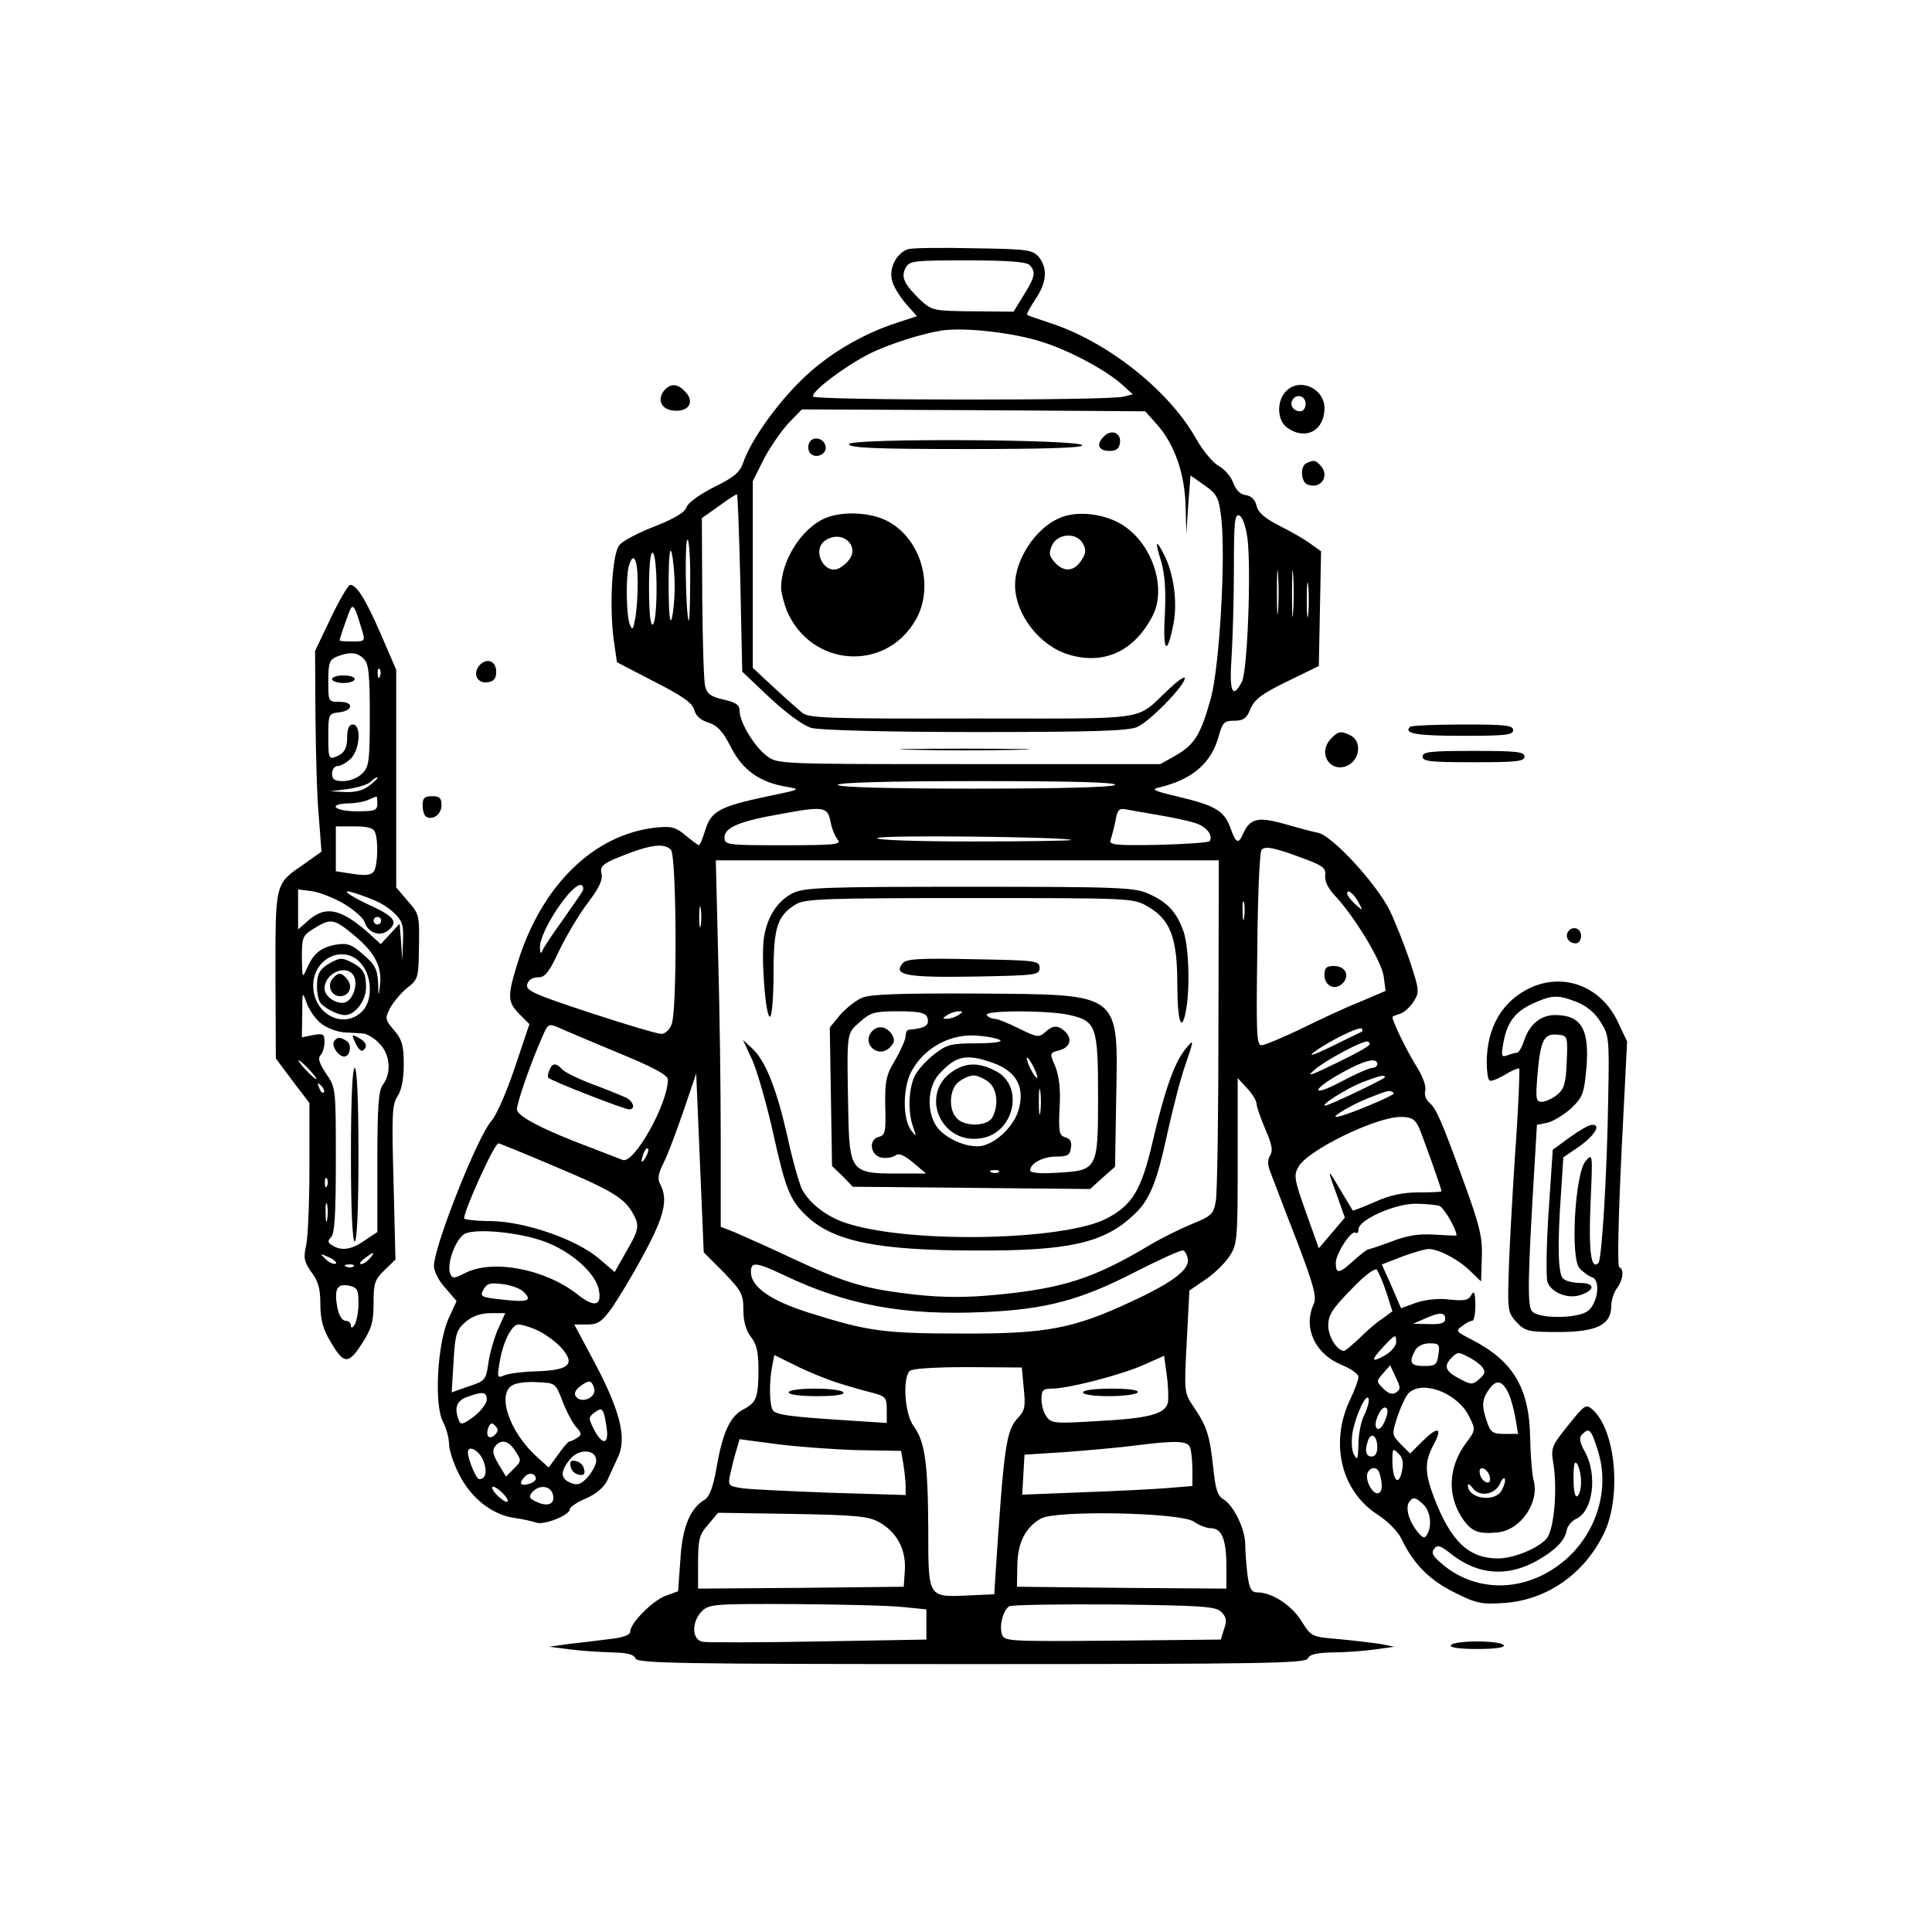<?xml version="1.0" standalone="no"?>
<!DOCTYPE svg PUBLIC "-//W3C//DTD SVG 20010904//EN"
 "http://www.w3.org/TR/2001/REC-SVG-20010904/DTD/svg10.dtd">
<svg version="1.0" xmlns="http://www.w3.org/2000/svg"
 width="512pt" height="512pt" viewBox="0 0 512 512"
 preserveAspectRatio="xMidYMid meet">
<g transform="translate(0,512) scale(0.1,-0.1)"
fill="currentColor" stroke="none">
<path d="M2408 4460 c-30 -8 -53 -49 -44 -83 3 -15 20 -42 36 -61 l30 -34 -52
-17 c-93 -30 -186 -85 -253 -151 -69 -67 -136 -163 -155 -219 -9 -26 -23 -39
-76 -65 -38 -19 -69 -41 -74 -53 -5 -15 -32 -31 -85 -52 -42 -16 -84 -38 -93
-49 -20 -21 -28 -166 -15 -256 l8 -55 100 -52 c75 -38 101 -57 105 -75 4 -15
17 -27 38 -33 24 -8 38 -24 59 -65 31 -61 76 -93 147 -105 40 -7 38 -7 -53
-26 -123 -26 -147 -39 -162 -89 -7 -22 -14 -40 -17 -40 -2 0 -18 12 -35 26
-26 22 -38 25 -77 21 -166 -17 -306 -154 -369 -361 -27 -88 -26 -101 6 -134
l26 -26 -39 -116 c-21 -63 -49 -127 -62 -141 -37 -42 -152 -332 -152 -384 0
-14 13 -40 30 -58 l30 -35 -22 -48 c-29 -67 -38 -226 -14 -272 9 -17 16 -44
16 -59 0 -15 12 -52 27 -81 32 -63 88 -107 148 -115 22 -3 47 -9 56 -12 20 -8
89 20 89 35 0 6 19 19 43 29 27 12 47 29 56 47 7 16 20 43 28 61 26 53 6 129
-73 274 l-42 79 34 0 c29 0 39 7 67 46 17 25 56 89 84 142 53 98 64 143 43
183 -8 14 -6 28 8 56 11 21 34 83 53 138 l34 100 10 -237 10 -237 53 -53 c47
-49 52 -58 52 -99 0 -31 7 -55 20 -72 15 -19 20 -40 20 -85 0 -75 -5 -89 -40
-107 -35 -18 -55 -61 -71 -154 -9 -51 -18 -76 -31 -85 -40 -24 -60 -74 -65
-160 l-6 -83 -33 -12 c-35 -13 -94 -73 -94 -95 0 -9 -19 -16 -57 -20 -32 -4
-80 -10 -108 -13 l-50 -7 55 -7 c30 -4 80 -7 111 -8 41 -1 59 -5 63 -16 5 -13
113 -15 891 -15 778 0 886 2 891 15 5 11 23 15 68 16 33 0 84 4 111 8 l50 7
-35 7 c-19 3 -69 9 -110 13 -75 6 -75 7 -101 48 -26 42 -78 76 -117 76 -15 0
-21 9 -26 46 -3 26 -6 62 -6 81 0 40 -30 103 -58 120 -16 9 -21 28 -27 85 -9
84 -17 109 -52 160 -25 37 -25 39 -18 173 l7 135 41 28 c23 15 52 43 64 61 22
33 23 42 23 254 l0 220 25 -27 c14 -15 25 -33 25 -41 0 -8 11 -38 23 -67 18
-41 21 -57 13 -70 -8 -13 -7 -26 3 -50 7 -18 37 -98 68 -177 46 -121 53 -149
44 -168 -28 -62 4 -131 74 -160 25 -10 45 -24 45 -32 0 -8 -10 -35 -22 -60
-54 -113 -25 -240 70 -303 30 -19 58 -48 67 -68 31 -65 75 -109 141 -141 58
-29 71 -31 131 -27 113 8 211 77 263 183 48 98 32 274 -29 329 -18 16 -21 14
-65 -41 -44 -54 -46 -61 -40 -98 12 -68 3 -177 -17 -202 -22 -26 -87 -53 -129
-53 -78 0 -125 45 -170 162 -25 67 -25 94 0 141 24 45 10 48 -32 6 l-31 -31
-25 25 c-24 25 -24 25 -8 75 10 28 23 56 31 62 40 33 130 -4 159 -65 17 -34
16 -36 -8 -68 -49 -65 -52 -143 -7 -206 22 -30 40 -37 90 -32 61 6 112 80 95
139 -4 15 -8 65 -9 112 -2 132 -45 204 -157 261 -39 20 -41 22 -23 35 10 8 22
14 27 14 4 0 8 19 8 43 -1 32 -3 38 -11 25 -7 -14 -19 -16 -57 -12 -29 4 -63
0 -88 -8 l-41 -15 -25 58 -26 58 54 21 c30 11 61 20 70 20 26 0 78 -27 109
-57 l30 -29 2 63 c2 53 -5 83 -46 196 -62 171 -75 199 -93 215 -9 7 -14 21
-11 32 3 12 -7 39 -25 67 -24 39 -62 116 -62 128 0 1 9 5 19 8 10 2 27 17 36
31 17 26 17 30 -8 107 -15 44 -39 105 -54 136 -35 71 -153 199 -190 206 -16 3
-56 14 -91 24 -68 19 -89 14 -107 -25 -13 -30 -19 -28 -34 13 -16 46 -40 60
-136 83 -71 17 -77 20 -50 26 86 21 136 65 155 136 10 35 14 40 41 40 24 0 33
6 43 32 11 25 31 40 97 72 l84 41 3 152 3 152 -28 20 c-16 12 -53 33 -83 48
-39 20 -56 35 -60 53 -4 16 -14 26 -29 28 -15 2 -26 14 -33 33 -6 16 -23 36
-38 44 -15 8 -42 40 -60 72 -73 130 -237 259 -390 308 -30 10 -57 19 -58 21
-2 1 8 20 22 41 30 44 33 82 9 112 -17 19 -30 21 -170 23 -84 2 -163 1 -175
-2z m320 -42 c18 -18 15 -32 -15 -80 l-27 -44 -108 1 c-105 1 -108 2 -139 30
-43 42 -52 61 -39 85 10 19 21 20 163 20 106 0 157 -4 165 -12z m30 -203 c78
-24 177 -78 220 -118 l24 -22 -24 -6 c-37 -11 -816 -10 -823 0 -7 12 83 80
150 114 51 25 135 52 190 61 60 9 187 -5 263 -29z m309 -221 c46 -52 73 -130
75 -217 l2 -72 5 78 6 77 37 -26 c33 -23 38 -33 44 -83 13 -101 -4 -397 -27
-481 -27 -97 -43 -123 -93 -152 l-41 -23 -507 0 c-498 0 -507 0 -535 21 -33
24 -73 90 -73 120 0 16 -9 22 -42 30 -33 7 -44 15 -49 34 -4 14 -7 120 -8 236
l-1 211 44 31 c24 18 46 32 49 32 2 0 6 -106 9 -235 l5 -235 74 -70 c44 -41
88 -73 109 -79 20 -6 200 -11 432 -11 316 0 405 3 431 13 33 14 127 110 127
130 0 6 -19 -7 -42 -29 -93 -86 -37 -78 -520 -78 -387 -1 -434 1 -452 15 -12
10 -46 40 -76 68 l-55 51 0 247 0 248 29 58 c16 31 46 74 65 95 l36 37 455 -2
455 -3 32 -36z m239 -301 c10 -82 0 -354 -15 -380 -25 -48 -34 -26 -27 69 3
50 6 155 6 234 0 121 2 142 14 138 9 -4 17 -27 22 -61z m-1477 -115 c0 -62 -2
-108 -4 -103 -8 23 -11 215 -3 215 4 0 8 -51 7 -112z m-41 -13 c0 -33 -4 -71
-8 -85 -5 -16 -8 19 -8 90 0 73 3 104 8 85 4 -16 8 -57 8 -90z m-48 -5 c0 -49
-4 -92 -10 -95 -6 -4 -10 30 -10 95 0 65 4 99 10 95 6 -3 10 -46 10 -95z m-50
16 c0 -35 -3 -78 -7 -97 -5 -28 -7 -30 -14 -14 -9 24 -11 121 -3 153 12 43 24
22 24 -42z m1697 -73 c-2 -27 -3 -5 -3 47 0 52 1 74 3 48 2 -27 2 -69 0 -95z
m40 -5 c-2 -29 -3 -8 -3 47 0 55 1 79 3 53 2 -26 2 -71 0 -100z m40 -5 c-2
-21 -4 -4 -4 37 0 41 2 58 4 38 2 -21 2 -55 0 -75z m-512 -453 c-4 -6 -138
-10 -371 -10 -236 0 -364 4 -364 10 0 6 130 10 371 10 244 0 368 -3 364 -10z
m-754 -97 c3 -18 12 -40 19 -48 11 -13 -6 -15 -144 -15 -151 0 -156 1 -156 21
0 26 40 43 150 62 113 21 123 19 131 -20z m869 17 c36 -6 79 -15 97 -21 30 -9
48 -32 39 -48 -3 -4 -64 -8 -137 -10 -113 -2 -131 0 -126 13 3 8 9 31 13 50 5
30 10 35 28 31 11 -2 50 -9 86 -15z m-231 -66 c2 -2 -114 -4 -258 -4 -161 0
-260 4 -256 9 5 9 504 3 514 -5z m-1061 -26 c15 -15 17 -424 2 -462 -5 -14
-17 -26 -27 -26 -10 0 -95 25 -189 56 -149 49 -171 59 -167 75 3 12 14 19 29
19 19 0 29 13 57 73 19 39 53 96 76 126 29 38 39 60 35 76 -4 17 2 24 33 38
91 38 131 45 151 25z m1687 -27 c42 -16 49 -23 47 -41 -2 -14 7 -34 26 -54 51
-54 124 -174 129 -214 l5 -38 -68 -29 c-38 -15 -109 -48 -157 -72 -49 -23 -95
-43 -104 -43 -13 0 -14 32 -11 253 1 138 6 257 11 264 8 13 38 6 122 -26z
m-236 -433 c0 -238 -3 -450 -7 -471 -6 -35 -12 -40 -64 -61 -31 -13 -80 -37
-110 -55 -149 -89 -230 -115 -404 -132 -83 -8 -141 -8 -218 0 -131 15 -182 29
-326 96 -63 30 -132 60 -152 69 l-38 15 0 238 c0 131 -3 349 -7 486 l-6 247
666 0 667 0 -1 -432z m-1686 349 c-4 -7 -28 -41 -53 -77 -26 -36 -50 -72 -53
-80 -3 -9 -6 -6 -6 9 -2 43 89 178 111 165 4 -3 5 -11 1 -17z m2058 -30 c12
-22 12 -22 -10 -3 -11 11 -21 23 -21 28 0 14 19 -1 31 -25z m-304 -39 c-2 -13
-4 -5 -4 17 -1 22 1 32 4 23 2 -10 2 -28 0 -40z m-1440 -20 c-2 -13 -4 -3 -4
22 0 25 2 35 4 23 2 -13 2 -33 0 -45z m-219 -338 c93 -38 132 -59 132 -71 0
-64 -90 -225 -120 -213 -8 3 -44 17 -80 31 -129 48 -200 85 -200 103 0 18 36
122 67 192 15 35 17 36 43 25 15 -7 86 -37 158 -67z m1967 54 c-5 -2 -41 -20
-80 -39 -39 -19 -59 -26 -45 -15 36 28 122 71 129 64 3 -4 2 -8 -4 -10z m25
-31 c0 -5 -40 -27 -88 -50 -72 -35 -82 -38 -57 -17 28 24 121 74 138 74 4 0 7
-3 7 -7z m20 -53 c0 -5 -6 -10 -13 -10 -8 0 -44 -16 -82 -36 -82 -44 -82 -23
1 23 59 33 94 42 94 23z m20 -35 c0 -4 -148 -75 -158 -75 -15 0 56 45 96 61
50 19 62 22 62 14z m24 -42 c5 -5 -134 -63 -153 -63 -14 0 46 35 88 51 53 21
55 21 65 12z m66 -90 c11 -26 60 -162 60 -170 0 -2 -27 -3 -60 -3 -42 0 -76
-7 -116 -25 -32 -14 -58 -24 -59 -23 -1 2 -17 28 -35 58 -34 58 -34 56 -4 -26
l18 -51 -35 -41 -34 -40 -34 95 c-31 87 -33 98 -20 121 25 44 203 131 270 132
29 0 38 -5 49 -27z m-2283 -107 c145 -61 180 -82 202 -125 16 -29 14 -41 -20
-99 l-30 -53 -41 35 c-59 51 -194 98 -285 100 -40 0 -73 4 -73 7 0 22 80 199
91 199 3 0 74 -29 156 -64z m234 27 c-12 -20 -14 -14 -5 12 4 9 9 14 11 11 3
-2 0 -13 -6 -23z m2104 -129 c12 -5 45 -62 45 -78 0 -1 -26 0 -57 2 -43 3 -73
-2 -115 -18 -32 -12 -60 -21 -62 -21 -3 0 -20 -13 -38 -29 -39 -36 -48 -37
-48 -7 0 26 43 90 53 80 4 -3 7 1 7 9 0 25 96 68 151 68 26 0 55 -3 64 -6z
m-2370 -95 c67 -25 130 -80 141 -123 11 -47 -10 -53 -56 -16 -85 67 -225 94
-298 56 -30 -15 -33 -15 -39 -1 -10 27 16 95 40 106 34 14 145 3 212 -22z
m1703 -46 c4 -28 -41 -62 -149 -112 -154 -72 -226 -86 -449 -85 -209 0 -251 6
-409 56 -100 32 -151 68 -151 107 0 28 13 27 89 -9 166 -79 318 -107 531 -97
162 7 255 32 400 107 63 32 120 58 125 56 6 -1 11 -12 13 -23z m526 -88 l16
-50 -27 -20 c-16 -10 -43 -34 -61 -52 -19 -18 -37 -33 -40 -33 -18 0 -42 37
-42 67 0 28 11 45 60 95 36 38 63 58 69 53 4 -6 16 -32 25 -60z m-2286 1 c24
-23 10 -28 -57 -20 -56 6 -60 8 -50 26 9 17 18 19 51 15 23 -3 48 -12 56 -21z
m-69 -100 c-10 -24 -22 -65 -25 -90 -6 -43 -9 -46 -52 -60 l-45 -16 5 82 c4
73 8 84 32 105 18 15 40 23 66 23 l39 0 -20 -44z m2511 29 c0 -11 -11 -15 -42
-14 l-43 1 30 13 c39 18 55 18 55 0z m-2409 -29 c19 -8 47 -28 63 -44 43 -46
27 -63 -60 -66 -38 -1 -78 -6 -88 -11 -18 -8 -19 -5 -12 34 8 53 32 101 50
101 7 0 29 -6 47 -14z m2279 -33 c0 -10 -14 -26 -30 -35 -37 -21 -38 -13 -3
24 31 33 33 33 33 11z m112 -33 c-4 -27 -8 -30 -38 -30 -36 0 -41 9 -24 41 7
12 21 19 39 19 25 0 27 -3 23 -30z m116 -33 c9 -11 8 -18 -7 -31 -18 -16 -22
-16 -49 -2 -41 21 -47 34 -27 56 16 17 20 18 44 5 15 -7 33 -20 39 -28z
m-1713 -40 c28 -9 69 -21 93 -27 39 -10 42 -13 42 -46 l0 -35 -92 6 c-159 10
-202 15 -210 28 -9 15 -10 73 -2 115 l6 31 57 -28 c31 -16 79 -35 106 -44z
m880 -54 c-7 -30 -49 -42 -187 -49 -111 -7 -122 -6 -134 11 -8 10 -14 31 -14
47 0 24 4 28 28 28 42 0 183 36 243 63 l54 24 7 -51 c4 -28 5 -61 3 -73z
m-382 38 c5 -47 3 -59 -14 -77 -33 -35 -38 -69 -62 -434 l-2 -35 -67 -3 c-110
-5 -108 -8 -108 176 -1 178 -9 232 -39 273 -23 31 -30 126 -10 146 6 6 64 10
154 10 l143 -1 5 -55z m987 -11 c-10 -7 -21 -3 -34 10 -19 19 -19 20 -1 40
l19 22 15 -32 c13 -27 13 -32 1 -40z m-2209 -24 c10 -26 26 -57 36 -68 15 -16
15 -21 3 -28 -8 -6 -18 -10 -21 -10 -3 0 -17 -16 -30 -35 l-25 -34 -31 28
c-73 66 -107 166 -65 190 9 6 39 10 66 8 48 -2 48 -2 67 -51z m83 37 c10 -26
-35 -46 -49 -22 -4 6 1 17 11 24 25 19 31 18 38 -2z m2423 -14 c7 -14 15 -44
19 -67 l7 -42 -36 0 c-30 0 -37 4 -46 31 -15 43 -14 60 5 87 19 27 35 24 51
-9z m-2707 -18 c0 -10 -15 -30 -34 -45 -29 -21 -35 -23 -40 -10 -13 33 -6 52
22 62 41 15 52 14 52 -7z m2326 -40 c-9 -16 -16 -52 -16 -78 -1 -39 -3 -45
-11 -29 -7 10 -8 35 -5 58 8 46 37 109 43 91 2 -6 -3 -25 -11 -42z m-2007 -48
c1 -33 -16 -28 -35 9 -15 30 -15 32 2 45 17 12 20 11 26 -9 3 -13 6 -33 7 -45z
m2066 45 c-9 -29 -21 -42 -28 -31 -7 12 11 53 23 53 7 0 9 -9 5 -22z m-2363
-50 c-15 -15 -26 -4 -18 18 5 13 9 15 18 6 9 -9 9 -15 0 -24z m2923 -44 c39
-125 -24 -267 -147 -328 -90 -45 -192 -34 -266 29 -25 21 -30 30 -21 41 9 11
17 8 47 -16 70 -54 148 -60 227 -15 47 27 72 52 77 80 2 11 13 24 25 30 44 19
57 115 24 176 -15 27 -17 39 -8 48 19 19 24 13 42 -45z m-585 10 c0 -15 -6
-24 -15 -24 -16 0 -19 17 -9 44 9 22 24 10 24 -20z m-1378 -7 l116 -2 6 -35
c3 -19 6 -46 6 -59 l0 -23 -197 6 c-109 4 -215 9 -236 12 -37 6 -38 7 -32 37
4 18 11 46 16 62 l9 31 98 -13 c53 -7 149 -14 214 -16z m-906 -3 c16 -24 16
-26 -4 -46 l-21 -21 -20 33 c-15 25 -17 37 -9 47 16 20 36 16 54 -13z m1788
10 c3 -9 6 -35 6 -59 l0 -43 -72 -6 c-40 -3 -142 -8 -226 -11 l-153 -6 3 53 3
53 111 7 c62 5 143 12 180 17 111 14 141 13 148 -5z m-1874 -33 c12 -29 8 -51
-10 -51 -8 0 -30 53 -30 71 0 21 29 6 40 -20z m300 -2 c0 -10 -10 -29 -22 -43
-18 -20 -28 -23 -45 -16 -28 11 -29 30 -3 62 23 30 70 28 70 -3z m2135 -29
c-9 -41 -25 -22 -25 30 0 31 1 33 16 18 12 -11 14 -25 9 -48z m475 -27 c0 -17
-4 -35 -10 -38 -6 -4 -10 14 -10 47 0 38 3 49 10 38 5 -8 10 -29 10 -47z
m-535 25 c10 -30 9 -51 -2 -55 -15 -5 -36 34 -29 53 7 17 25 18 31 2z m293
-12 c3 -12 -1 -17 -10 -14 -7 3 -15 13 -16 22 -3 12 1 17 10 14 7 -3 15 -13
16 -22z m-2528 -5 c0 -5 -9 -11 -20 -14 -22 -6 -26 3 -8 21 11 11 28 7 28 -7z
m2560 -30 c-18 -34 -90 -23 -90 13 0 5 6 2 13 -8 18 -24 59 -17 72 12 5 12 11
18 13 13 2 -6 -2 -19 -8 -30z m-2645 -11 c10 -11 14 -20 8 -20 -5 0 -18 9 -28
20 -10 11 -14 20 -8 20 5 0 18 -9 28 -20z m129 3 c10 -26 -9 -38 -40 -24 -21
9 -24 14 -14 26 17 20 46 19 54 -2z m2308 -30 c19 -17 24 -59 9 -81 -6 -11
-13 -7 -30 16 -21 30 -27 62 -14 75 9 10 15 9 35 -10z m-1444 -46 c48 -26 73
-72 70 -127 l-3 -45 -272 -3 -273 -2 0 69 c0 61 3 74 27 101 l26 31 196 -3
c166 -3 201 -6 229 -21z m835 1 c14 -10 35 -18 46 -18 29 0 41 -30 41 -100 l0
-60 -277 2 -278 3 1 56 c1 61 21 101 63 125 40 22 366 16 404 -8z m-768 -227
l60 -6 0 -40 0 -40 -285 -5 c-157 -3 -295 -3 -307 -1 -30 4 -31 53 -3 81 19
19 33 20 248 19 125 -1 254 -4 287 -8z m842 -13 c13 -14 15 -23 7 -45 l-9 -28
-287 -3 c-280 -2 -287 -2 -293 18 -7 23 3 61 19 73 6 4 131 6 278 5 238 -3
269 -5 285 -20z"/>
<path d="M2925 3963 c-21 -21 -14 -38 16 -38 17 0 25 6 27 21 4 27 -23 38 -43
17z"/>
<path d="M2144 3945 c-4 -9 -2 -21 4 -27 15 -15 44 -1 40 19 -4 23 -36 29 -44
8z"/>
<path d="M2250 3943 c0 -10 69 -13 311 -13 204 0 310 3 307 10 -5 16 -618 19
-618 3z"/>
<path d="M2185 3746 c-61 -27 -115 -112 -115 -184 0 -12 7 -39 15 -60 63 -149
260 -165 341 -26 52 89 15 218 -76 264 -45 23 -120 26 -165 6z m69 -68 c12
-20 2 -44 -27 -62 -39 -25 -78 44 -41 71 24 17 54 13 68 -9z"/>
<path d="M2805 3746 c-62 -28 -115 -110 -115 -176 0 -78 65 -162 143 -185 94
-28 174 10 222 104 36 71 1 183 -73 235 -49 35 -129 45 -177 22z m65 -67 c9
-16 8 -26 -5 -45 -19 -29 -46 -31 -70 -4 -15 17 -16 24 -7 45 15 32 66 35 82
4z"/>
<path d="M3077 3633 c10 -35 13 -75 10 -142 -6 -100 6 -112 23 -23 11 58 0
133 -25 182 -22 43 -25 37 -8 -17z"/>
<path d="M2418 3133 c79 -2 205 -2 280 0 75 1 11 3 -143 3 -154 0 -216 -2
-137 -3z"/>
<path d="M3510 2536 c0 -29 28 -42 48 -22 20 20 8 46 -23 46 -20 0 -25 -5 -25
-24z"/>
<path d="M2101 2753 c-40 -20 -67 -61 -76 -115 -9 -50 4 -220 16 -212 5 3 9
55 9 116 0 121 10 152 60 182 25 14 78 16 460 16 426 0 433 0 471 -22 60 -34
79 -82 79 -206 0 -102 12 -135 24 -64 10 62 6 165 -8 205 -18 50 -42 76 -91
98 -37 17 -74 19 -475 19 -386 0 -439 -2 -469 -17z"/>
<path d="M2392 2567 c-26 -31 9 -38 189 -35 166 3 174 4 174 23 0 19 -8 20
-176 23 -143 3 -178 1 -187 -11z"/>
<path d="M2285 2476 c-17 -7 -43 -28 -59 -46 l-27 -33 3 -183 3 -184 28 -27
27 -28 315 -3 314 -3 33 30 33 29 3 180 c5 285 17 276 -368 279 -207 1 -283
-2 -305 -11z m172 -51 c8 -22 -4 -30 -49 -34 -5 -1 -8 -8 -8 -17 0 -8 -12 -36
-27 -62 -25 -41 -28 -57 -27 -124 2 -68 0 -77 -18 -81 -28 -8 -21 -51 10 -55
13 -2 28 1 35 6 8 7 23 1 47 -19 l34 -29 -80 0 c-118 0 -123 7 -126 163 -4
215 -5 207 30 238 29 26 39 29 102 29 54 0 72 -4 77 -15z m83 5 c-8 -5 -22
-10 -30 -10 -13 0 -13 1 0 10 8 5 22 10 30 10 13 0 13 -1 0 -10z m295 0 c70
-16 75 -30 75 -215 0 -196 -1 -197 -111 -203 -41 -3 -69 0 -69 6 0 19 34 37
69 37 30 0 37 4 39 23 3 16 -2 25 -15 28 -16 5 -18 14 -15 78 3 49 -1 83 -11
109 -16 36 -15 37 8 43 30 7 38 29 19 49 -20 19 -33 19 -55 -1 -16 -14 -21
-13 -68 10 -28 14 -57 26 -65 26 -8 0 -18 5 -21 10 -8 13 165 13 220 0z m-184
-67 c5 -5 -25 -8 -65 -8 -64 0 -77 -3 -109 -28 -20 -15 -44 -41 -52 -57 -17
-33 -20 -96 -5 -137 9 -26 9 -27 -5 -9 -23 30 -23 112 0 156 34 64 106 103
179 95 27 -2 53 -8 57 -12z m-19 -60 c61 -22 84 -63 68 -122 -11 -42 -55 -87
-95 -97 -33 -8 -87 12 -116 42 -34 37 -34 112 1 149 44 48 72 53 142 28z m117
-38 c0 -5 -6 1 -14 15 -8 14 -14 30 -14 35 0 6 6 -1 14 -15 8 -14 14 -29 14
-35z m8 -92 c-2 -16 -4 -3 -4 27 0 30 2 43 4 28 2 -16 2 -40 0 -55z m-110
-159 c-3 -3 -12 -4 -19 -1 -8 3 -5 6 6 6 11 1 17 -2 13 -5z"/>
<path d="M2310 2386 c-27 -33 18 -72 48 -42 13 13 14 20 6 34 -15 23 -38 26
-54 8z"/>
<path d="M2528 2283 c-95 -59 -35 -200 75 -179 86 16 111 138 37 177 -43 23
-77 24 -112 2z m90 -29 c24 -17 30 -61 12 -95 -13 -24 -72 -26 -94 -3 -24 24
-20 80 6 98 12 9 29 16 38 16 9 0 26 -7 38 -16z"/>
<path d="M1994 2310 c13 -30 38 -117 55 -193 33 -150 45 -178 88 -219 71 -68
188 -92 453 -92 242 -1 335 20 413 93 43 39 62 84 91 219 15 68 36 149 47 179
24 70 24 72 -1 41 -29 -37 -54 -110 -85 -242 -30 -130 -54 -170 -124 -206
-113 -57 -508 -66 -680 -14 -56 16 -105 53 -126 93 -7 15 -25 77 -38 138 -29
128 -58 201 -93 234 l-25 23 25 -54z"/>
<path d="M1456 2284 c-4 -9 -5 -18 -3 -20 8 -9 202 -84 214 -84 18 0 12 21 -8
31 -8 4 -47 20 -87 35 -40 15 -77 33 -83 41 -15 17 -26 16 -33 -3z"/>
<path d="M2090 1430 c0 -6 32 -10 76 -10 47 0 73 4 69 10 -3 6 -37 10 -76 10
-39 0 -69 -4 -69 -10z"/>
<path d="M2870 1430 c0 -6 30 -10 69 -10 39 0 73 5 76 10 4 6 -22 10 -69 10
-44 0 -76 -4 -76 -10z"/>
<path d="M1512 1234 c2 -11 11 -20 22 -22 13 -3 17 1 14 14 -2 11 -11 20 -22
22 -13 3 -17 -1 -14 -14z"/>
<path d="M1760 4085 c-19 -23 -8 -50 24 -53 42 -5 59 24 30 52 -19 20 -38 20
-54 1z"/>
<path d="M3407 4082 c-25 -27 -22 -78 5 -96 48 -34 98 -7 98 52 0 54 -68 83
-103 44z m53 -32 c0 -11 -6 -20 -14 -20 -18 0 -29 16 -21 30 11 18 35 11 35
-10z"/>
<path d="M3463 3893 c-18 -7 -16 -50 2 -57 36 -14 61 24 33 52 -13 13 -16 13
-35 5z"/>
<path d="M877 3483 l-42 -88 1 -175 c1 -96 4 -216 9 -266 l7 -91 -45 -32 c-79
-54 -77 -48 -77 -296 l1 -220 44 -59 45 -59 0 -171 c0 -94 -4 -188 -9 -208 -7
-31 -5 -42 14 -69 18 -23 24 -44 24 -84 0 -40 6 -66 26 -99 36 -62 48 -63 84
-7 26 40 31 58 31 108 0 52 3 62 29 87 l29 28 -5 204 c-5 178 -4 206 10 228
11 16 17 46 17 85 0 49 -4 65 -25 90 -25 29 -25 32 -11 60 9 16 29 40 45 53
28 21 30 28 31 93 2 103 2 101 -30 138 l-30 35 0 288 0 289 -41 95 c-41 94
-64 130 -81 130 -5 0 -28 -39 -51 -87z m83 -35 c8 -27 7 -28 -26 -28 -19 0
-34 1 -34 3 0 2 7 25 17 52 18 53 19 52 43 -27z m4 -74 c13 -12 16 -41 16
-150 0 -121 -2 -136 -20 -154 -11 -11 -33 -20 -50 -20 -23 0 -30 4 -30 20 0
11 7 20 15 20 8 0 24 9 35 20 24 24 28 90 5 90 -10 0 -15 -11 -15 -35 0 -24
-6 -37 -19 -45 -30 -16 -31 -14 -31 49 0 57 1 60 27 63 39 4 42 28 4 28 -31 0
-31 0 -31 55 0 48 3 57 23 65 33 13 54 12 71 -6z m43 -46 c-3 -8 -6 -5 -6 6
-1 11 2 17 5 13 3 -3 4 -12 1 -19z m-26 -288 c-16 -14 -37 -20 -65 -19 l-41 2
47 6 c27 4 53 12 60 19 7 7 14 12 18 12 3 -1 -6 -10 -19 -20z m19 -50 c0 -18
-7 -20 -55 -20 -58 0 -79 19 -22 21 17 0 41 4 52 9 11 5 21 9 23 9 1 1 2 -8 2
-19z m-6 -76 c9 -23 7 -87 -3 -103 -7 -10 -21 -12 -55 -7 l-46 7 0 60 0 59 49
0 c35 0 51 -4 55 -16z m-81 -190 c26 -16 50 -37 53 -47 9 -30 43 -41 65 -21
25 22 13 36 -57 68 -51 24 -74 42 -36 30 58 -19 80 -30 105 -52 23 -22 27 -33
25 -76 l-2 -51 -3 48 -4 49 -25 -27 -25 -27 -34 31 c-74 65 -115 72 -162 28
l-23 -20 0 53 0 53 38 -5 c20 -3 58 -18 85 -34z m97 -44 c0 -5 -4 -10 -10 -10
-5 0 -10 5 -10 10 0 6 5 10 10 10 6 0 10 -4 10 -10z m-70 -40 c54 -45 73 -83
67 -131 -4 -32 -4 -31 -5 7 -2 35 -8 48 -39 74 -30 27 -42 31 -70 27 -42 -7
-62 -23 -79 -62 -13 -29 -13 -29 -14 28 0 54 2 58 33 77 44 27 52 26 107 -20z
m19 -76 c28 -35 28 -97 1 -124 -50 -50 -130 -7 -130 68 0 75 85 112 129 56z
m-106 -158 c15 -11 42 -21 60 -22 17 -1 40 -2 50 -3 10 -1 29 -12 42 -26 29
-28 33 -79 10 -109 -12 -16 -15 -58 -15 -205 l0 -186 -33 -22 c-35 -25 -63
-29 -87 -13 -12 7 -12 12 -2 22 9 9 12 64 12 204 0 189 0 192 -26 229 -18 27
-22 41 -15 48 6 6 11 22 11 35 0 22 -3 24 -30 19 l-30 -6 1 62 c0 61 0 61 12
28 7 -19 24 -43 40 -55z m-33 -121 c13 -14 21 -25 18 -25 -2 0 -15 11 -28 25
-13 14 -21 25 -18 25 2 0 15 -11 28 -25z m38 -60 c-3 -3 -9 2 -12 12 -6 14 -5
15 5 6 7 -7 10 -15 7 -18z m9 -247 c-3 -8 -6 -5 -6 6 -1 11 2 17 5 13 3 -3 4
-12 1 -19z m0 -90 c-2 -13 -4 -5 -4 17 -1 22 1 32 4 23 2 -10 2 -28 0 -40z
m22 -117 c-6 -2 -18 4 -27 13 -15 15 -15 15 10 4 15 -7 23 -15 17 -17z m91 14
c-7 -8 -17 -15 -23 -15 -6 0 -2 7 9 15 25 19 30 19 14 0z m-43 -21 c-3 -3 -12
-4 -19 -1 -8 3 -5 6 6 6 11 1 17 -2 13 -5z m13 -98 c0 -22 -5 -48 -10 -56 -6
-10 -10 -11 -10 -2 0 6 -7 12 -15 12 -8 0 -17 14 -21 35 -9 48 -1 64 30 58 23
-5 26 -10 26 -47z"/>
<path d="M880 3320 c0 -5 14 -10 30 -10 17 0 30 5 30 10 0 6 -13 10 -30 10
-16 0 -30 -4 -30 -10z"/>
<path d="M875 2568 c-28 -16 -35 -28 -35 -63 0 -16 4 -35 8 -41 10 -15 47 -34
66 -34 27 0 56 38 56 73 0 38 -7 50 -37 66 -26 14 -33 13 -58 -1z m63 -35 c11
-21 -2 -61 -22 -69 -21 -8 -56 14 -56 36 0 42 60 67 78 33z"/>
<path d="M881 2526 c-15 -18 -3 -46 20 -46 25 0 35 26 19 45 -15 19 -24 19
-39 1z"/>
<path d="M942 2356 c6 -14 15 -23 19 -20 15 9 10 23 -11 34 -18 10 -19 9 -8
-14z"/>
<path d="M885 2360 c-7 -12 12 -40 27 -40 16 0 21 32 7 41 -18 12 -26 11 -34
-1z"/>
<path d="M930 2060 c0 -147 4 -230 10 -230 6 0 10 83 10 230 0 147 -4 230 -10
230 -6 0 -10 -83 -10 -230z"/>
<path d="M1270 3356 c-18 -22 -5 -48 22 -44 17 2 23 10 23 28 0 29 -26 38 -45
16z"/>
<path d="M3737 3194 c-18 -18 16 -24 139 -24 112 0 134 2 134 15 0 13 -21 15
-133 15 -74 0 -137 -3 -140 -6z"/>
<path d="M3526 3161 c-38 -42 7 -97 53 -65 26 19 27 60 2 74 -27 14 -35 13
-55 -9z"/>
<path d="M3770 3115 c0 -13 22 -15 135 -15 113 0 135 2 135 15 0 13 -22 15
-135 15 -113 0 -135 -2 -135 -15z"/>
<path d="M1120 2986 c0 -14 4 -27 9 -30 18 -11 41 6 41 30 0 19 -5 24 -25 24
-20 0 -25 -5 -25 -24z"/>
<path d="M4155 2650 c-8 -14 3 -30 21 -30 8 0 14 9 14 20 0 21 -24 28 -35 10z"/>
<path d="M4055 2502 c-74 -35 -115 -105 -115 -198 0 -22 3 -44 7 -47 3 -4 21
3 40 14 19 12 36 19 39 17 2 -3 -2 -106 -11 -229 -8 -123 -16 -267 -17 -321
-3 -90 -1 -98 21 -122 23 -24 31 -26 111 -26 101 0 140 19 140 69 0 15 7 36
15 47 16 21 20 51 6 56 -5 2 -2 134 6 301 l15 297 -26 55 c-45 92 -143 128
-231 87z m125 -38 c25 -10 48 -29 62 -53 22 -34 23 -44 20 -198 -3 -203 -17
-431 -26 -440 -20 -20 -26 32 -21 157 6 133 6 135 -13 113 -28 -32 -41 -257
-16 -284 9 -10 24 -21 33 -24 24 -7 15 -71 -12 -90 -29 -20 -130 -20 -147 0
-13 15 -11 94 7 392 l6 102 29 6 c15 4 43 21 62 38 30 29 34 39 40 105 9 104
-13 142 -83 142 -37 0 -67 -24 -81 -65 -6 -19 -15 -35 -20 -35 -5 0 -16 -3
-26 -7 -15 -5 -16 -2 -10 33 10 55 31 83 79 105 52 23 66 23 117 3z m-28 -158
c-2 -56 -7 -72 -25 -87 -12 -10 -30 -18 -40 -19 -17 0 -18 6 -12 78 8 87 17
104 54 100 25 -3 26 -4 23 -72z"/>
<path d="M4160 2106 l-45 -33 -11 -164 c-6 -90 -7 -174 -3 -187 11 -28 54 -45
87 -34 40 13 39 32 0 32 -19 0 -39 5 -46 12 -13 13 -15 89 -5 228 l6 93 44 30
c41 30 57 58 31 56 -7 0 -33 -15 -58 -33z"/>
<path d="M3845 760 c-4 -6 22 -10 70 -10 48 0 74 4 70 10 -3 6 -35 10 -70 10
-35 0 -67 -4 -70 -10z"/>
</g>
</svg>